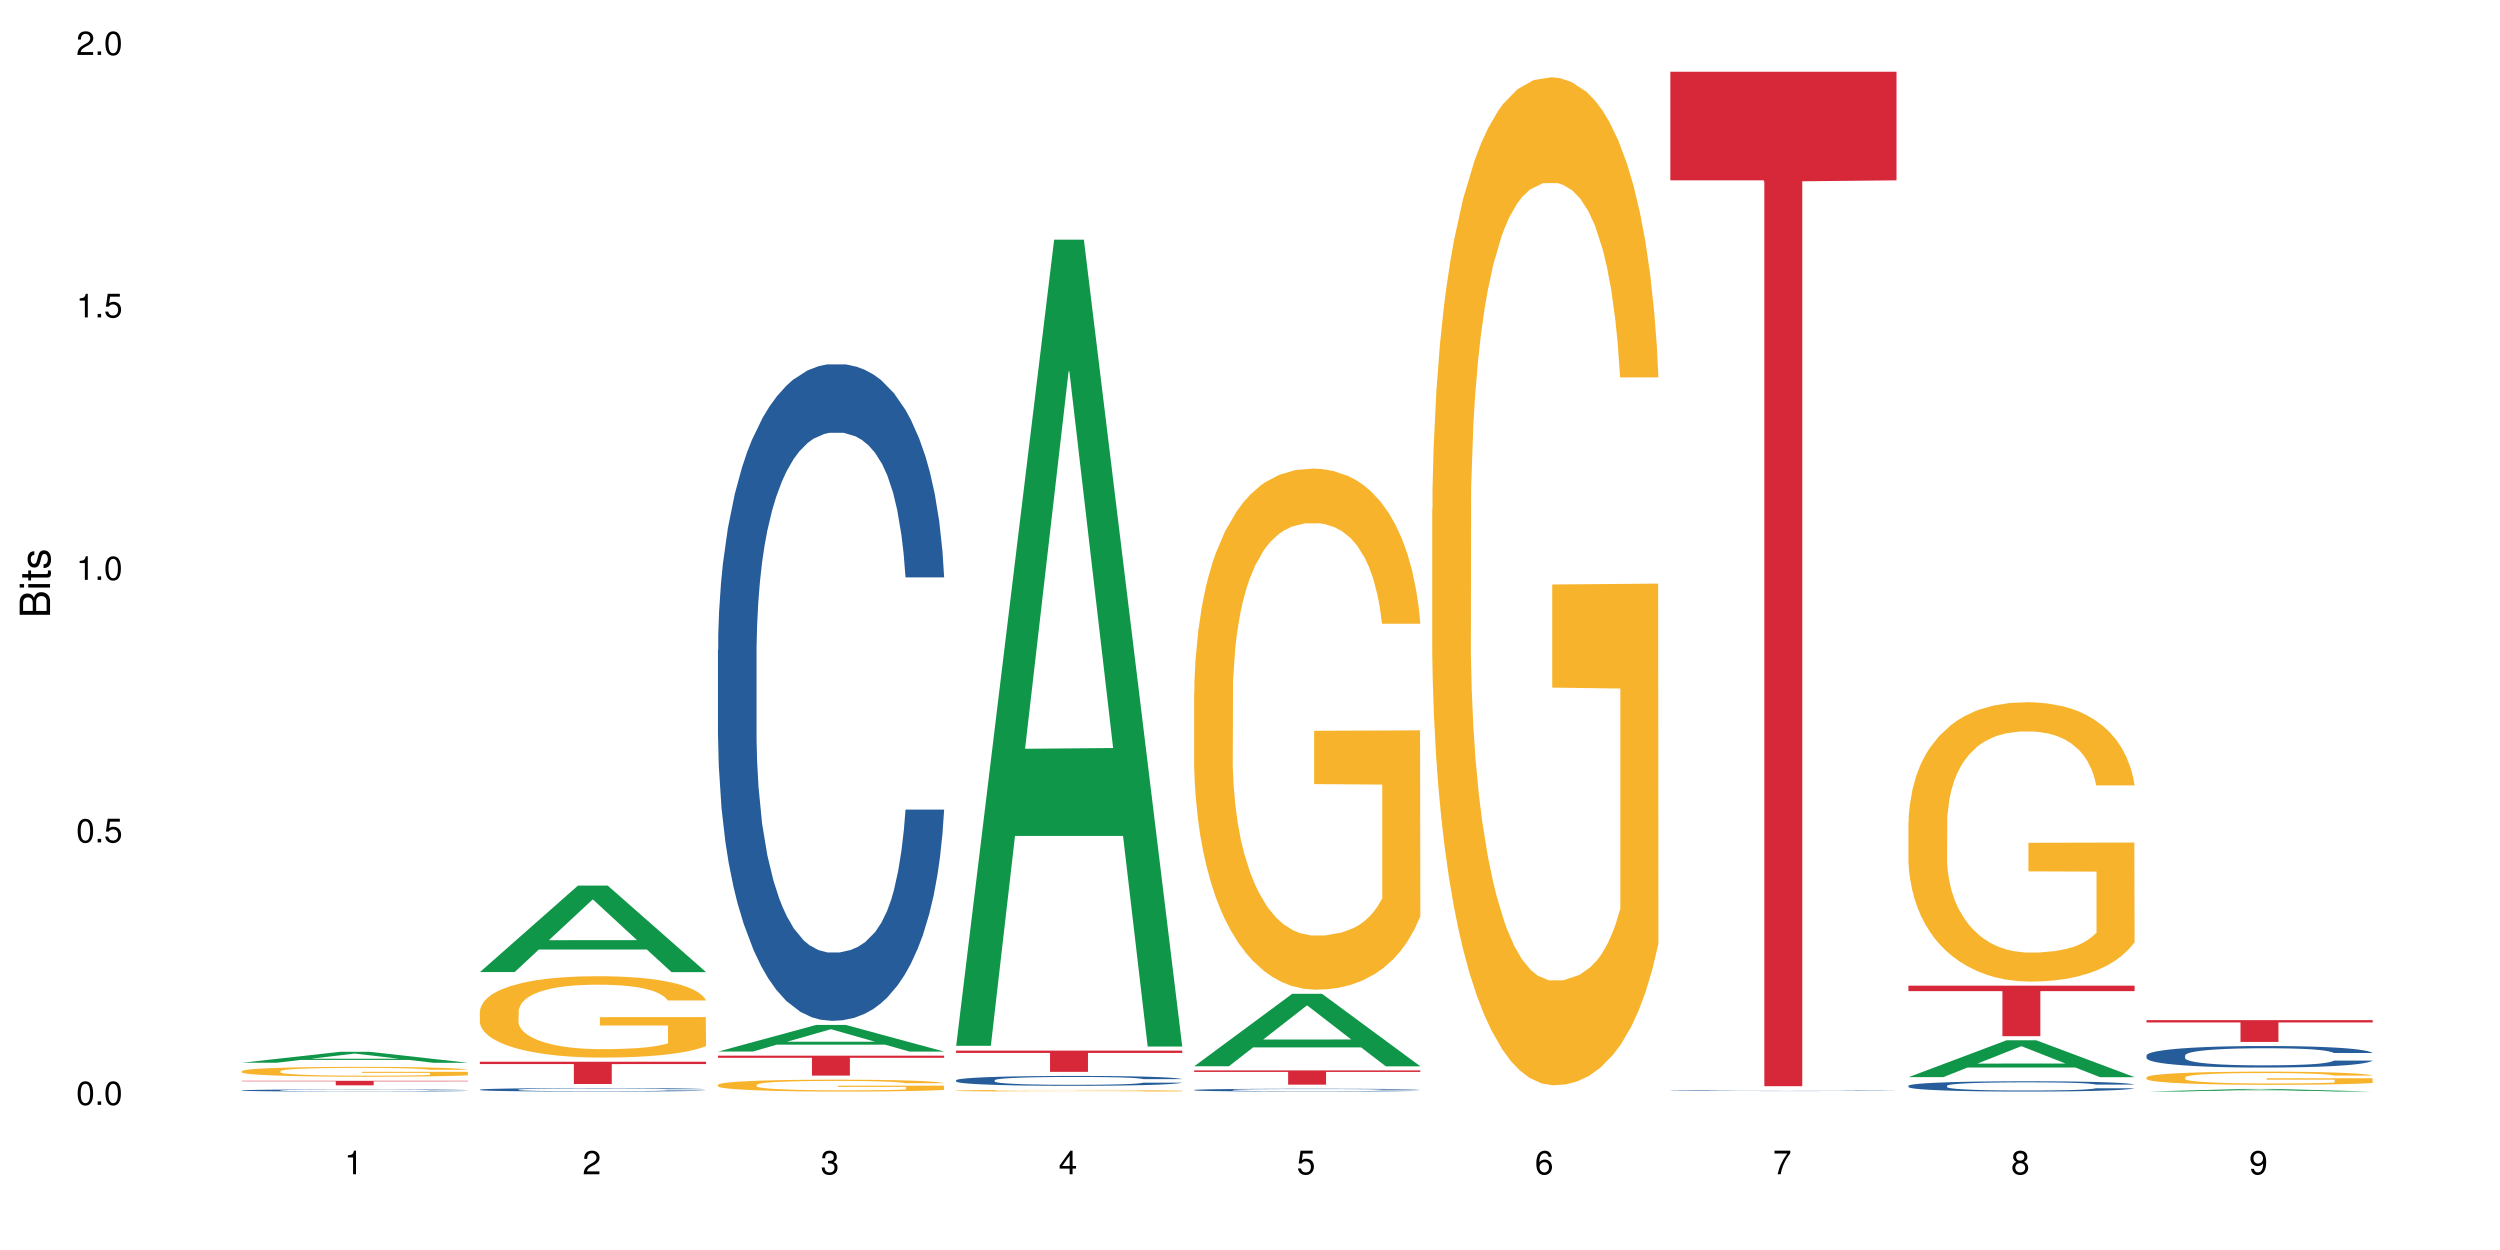 <?xml version="1.0" encoding="UTF-8"?>
<svg xmlns="http://www.w3.org/2000/svg" xmlns:xlink="http://www.w3.org/1999/xlink" width="720pt" height="360pt" viewBox="0 0 720 360" version="1.1">
<defs>
<g>
<symbol overflow="visible" id="glyph0-0">
<path style="stroke:none;" d=""/>
</symbol>
<symbol overflow="visible" id="glyph0-1">
<path style="stroke:none;" d="M 2.641 -6.797 C 2 -6.797 1.422 -6.531 1.078 -6.047 C 0.641 -5.453 0.406 -4.547 0.406 -3.297 C 0.406 -1 1.188 0.219 2.641 0.219 C 4.078 0.219 4.859 -1 4.859 -3.234 C 4.859 -4.562 4.656 -5.438 4.203 -6.047 C 3.844 -6.531 3.281 -6.797 2.641 -6.797 Z M 2.641 -6.047 C 3.547 -6.047 4 -5.125 4 -3.312 C 4 -1.375 3.562 -0.484 2.625 -0.484 C 1.734 -0.484 1.281 -1.422 1.281 -3.281 C 1.281 -5.141 1.734 -6.047 2.641 -6.047 Z M 2.641 -6.047 "/>
</symbol>
<symbol overflow="visible" id="glyph0-2">
<path style="stroke:none;" d="M 1.828 -1 L 0.828 -1 L 0.828 0 L 1.828 0 Z M 1.828 -1 "/>
</symbol>
<symbol overflow="visible" id="glyph0-3">
<path style="stroke:none;" d="M 4.562 -6.797 L 1.062 -6.797 L 0.547 -3.094 L 1.328 -3.094 C 1.719 -3.562 2.047 -3.734 2.578 -3.734 C 3.484 -3.734 4.062 -3.109 4.062 -2.094 C 4.062 -1.125 3.484 -0.531 2.578 -0.531 C 1.828 -0.531 1.375 -0.906 1.188 -1.672 L 0.328 -1.672 C 0.453 -1.109 0.547 -0.844 0.75 -0.594 C 1.125 -0.078 1.828 0.219 2.594 0.219 C 3.969 0.219 4.922 -0.781 4.922 -2.219 C 4.922 -3.562 4.031 -4.484 2.719 -4.484 C 2.25 -4.484 1.859 -4.359 1.469 -4.062 L 1.734 -5.969 L 4.562 -5.969 Z M 4.562 -6.797 "/>
</symbol>
<symbol overflow="visible" id="glyph0-4">
<path style="stroke:none;" d="M 2.484 -4.844 L 2.484 0 L 3.328 0 L 3.328 -6.797 L 2.766 -6.797 C 2.469 -5.75 2.281 -5.609 0.984 -5.453 L 0.984 -4.844 Z M 2.484 -4.844 "/>
</symbol>
<symbol overflow="visible" id="glyph0-5">
<path style="stroke:none;" d="M 4.859 -0.828 L 1.281 -0.828 C 1.359 -1.391 1.672 -1.75 2.5 -2.234 L 3.469 -2.75 C 4.406 -3.266 4.906 -3.969 4.906 -4.812 C 4.906 -5.375 4.672 -5.906 4.266 -6.266 C 3.859 -6.625 3.375 -6.797 2.719 -6.797 C 1.859 -6.797 1.219 -6.5 0.844 -5.922 C 0.609 -5.562 0.5 -5.125 0.484 -4.438 L 1.328 -4.438 C 1.359 -4.906 1.406 -5.188 1.531 -5.406 C 1.75 -5.812 2.188 -6.062 2.703 -6.062 C 3.469 -6.062 4.031 -5.516 4.031 -4.781 C 4.031 -4.25 3.719 -3.797 3.125 -3.438 L 2.234 -2.938 C 0.812 -2.141 0.406 -1.5 0.328 0 L 4.859 0 Z M 4.859 -0.828 "/>
</symbol>
<symbol overflow="visible" id="glyph0-6">
<path style="stroke:none;" d="M 2.125 -3.125 L 2.578 -3.125 C 3.516 -3.125 3.984 -2.703 3.984 -1.891 C 3.984 -1.031 3.469 -0.531 2.578 -0.531 C 1.656 -0.531 1.203 -0.984 1.156 -1.969 L 0.312 -1.969 C 0.344 -1.422 0.438 -1.078 0.609 -0.766 C 0.953 -0.109 1.625 0.219 2.547 0.219 C 3.953 0.219 4.859 -0.609 4.859 -1.906 C 4.859 -2.766 4.516 -3.25 3.703 -3.516 C 4.344 -3.766 4.656 -4.25 4.656 -4.938 C 4.656 -6.109 3.875 -6.797 2.578 -6.797 C 1.203 -6.797 0.484 -6.047 0.453 -4.609 L 1.297 -4.609 C 1.312 -5.016 1.344 -5.25 1.453 -5.453 C 1.641 -5.828 2.062 -6.062 2.594 -6.062 C 3.344 -6.062 3.797 -5.625 3.797 -4.906 C 3.797 -4.422 3.609 -4.141 3.25 -3.984 C 3.016 -3.891 2.719 -3.844 2.125 -3.844 Z M 2.125 -3.125 "/>
</symbol>
<symbol overflow="visible" id="glyph0-7">
<path style="stroke:none;" d="M 3.141 -1.625 L 3.141 0 L 3.984 0 L 3.984 -1.625 L 4.984 -1.625 L 4.984 -2.391 L 3.984 -2.391 L 3.984 -6.797 L 3.359 -6.797 L 0.266 -2.516 L 0.266 -1.625 Z M 3.141 -2.391 L 1 -2.391 L 3.141 -5.359 Z M 3.141 -2.391 "/>
</symbol>
<symbol overflow="visible" id="glyph0-8">
<path style="stroke:none;" d="M 4.781 -5.031 C 4.609 -6.141 3.891 -6.797 2.844 -6.797 C 2.094 -6.797 1.422 -6.438 1.031 -5.828 C 0.609 -5.172 0.406 -4.344 0.406 -3.094 C 0.406 -1.953 0.578 -1.234 0.984 -0.625 C 1.359 -0.078 1.953 0.219 2.703 0.219 C 3.984 0.219 4.922 -0.734 4.922 -2.078 C 4.922 -3.344 4.062 -4.234 2.844 -4.234 C 2.172 -4.234 1.641 -3.969 1.281 -3.469 C 1.281 -5.125 1.828 -6.047 2.797 -6.047 C 3.391 -6.047 3.797 -5.672 3.938 -5.031 Z M 2.734 -3.484 C 3.547 -3.484 4.062 -2.922 4.062 -2 C 4.062 -1.156 3.484 -0.531 2.703 -0.531 C 1.922 -0.531 1.328 -1.188 1.328 -2.047 C 1.328 -2.891 1.906 -3.484 2.734 -3.484 Z M 2.734 -3.484 "/>
</symbol>
<symbol overflow="visible" id="glyph0-9">
<path style="stroke:none;" d="M 4.984 -6.797 L 0.438 -6.797 L 0.438 -5.969 L 4.109 -5.969 C 2.5 -3.656 1.828 -2.234 1.328 0 L 2.219 0 C 2.594 -2.172 3.453 -4.047 4.984 -6.094 Z M 4.984 -6.797 "/>
</symbol>
<symbol overflow="visible" id="glyph0-10">
<path style="stroke:none;" d="M 3.75 -3.578 C 4.453 -4 4.688 -4.344 4.688 -4.984 C 4.688 -6.047 3.844 -6.797 2.641 -6.797 C 1.438 -6.797 0.594 -6.047 0.594 -4.984 C 0.594 -4.359 0.828 -4.016 1.516 -3.578 C 0.734 -3.203 0.359 -2.641 0.359 -1.891 C 0.359 -0.641 1.297 0.219 2.641 0.219 C 3.984 0.219 4.922 -0.641 4.922 -1.875 C 4.922 -2.641 4.531 -3.203 3.75 -3.578 Z M 2.641 -6.047 C 3.359 -6.047 3.812 -5.625 3.812 -4.969 C 3.812 -4.344 3.344 -3.922 2.641 -3.922 C 1.922 -3.922 1.453 -4.344 1.453 -4.984 C 1.453 -5.625 1.922 -6.047 2.641 -6.047 Z M 2.641 -3.203 C 3.484 -3.203 4.062 -2.672 4.062 -1.875 C 4.062 -1.062 3.484 -0.531 2.625 -0.531 C 1.797 -0.531 1.219 -1.078 1.219 -1.875 C 1.219 -2.672 1.797 -3.203 2.641 -3.203 Z M 2.641 -3.203 "/>
</symbol>
<symbol overflow="visible" id="glyph0-11">
<path style="stroke:none;" d="M 0.516 -1.547 C 0.672 -0.438 1.406 0.219 2.438 0.219 C 3.188 0.219 3.859 -0.141 4.266 -0.75 C 4.688 -1.406 4.891 -2.25 4.891 -3.484 C 4.891 -4.625 4.703 -5.359 4.312 -5.953 C 3.938 -6.5 3.344 -6.797 2.594 -6.797 C 1.297 -6.797 0.359 -5.844 0.359 -4.516 C 0.359 -3.25 1.234 -2.344 2.453 -2.344 C 3.094 -2.344 3.562 -2.578 4.016 -3.109 C 4 -1.453 3.469 -0.531 2.5 -0.531 C 1.906 -0.531 1.484 -0.906 1.359 -1.547 Z M 2.578 -6.062 C 3.375 -6.062 3.969 -5.406 3.969 -4.531 C 3.969 -3.688 3.375 -3.094 2.547 -3.094 C 1.734 -3.094 1.234 -3.672 1.234 -4.578 C 1.234 -5.438 1.797 -6.062 2.578 -6.062 Z M 2.578 -6.062 "/>
</symbol>
<symbol overflow="visible" id="glyph1-0">
<path style="stroke:none;" d=""/>
</symbol>
<symbol overflow="visible" id="glyph1-1">
<path style="stroke:none;" d="M 0 -0.953 L 0 -4.891 C 0 -5.719 -0.234 -6.344 -0.734 -6.797 C -1.188 -7.234 -1.812 -7.469 -2.5 -7.469 C -3.547 -7.469 -4.188 -7 -4.625 -5.875 C -4.984 -6.672 -5.641 -7.094 -6.531 -7.094 C -7.156 -7.094 -7.734 -6.859 -8.141 -6.391 C -8.562 -5.938 -8.75 -5.344 -8.75 -4.5 L -8.75 -0.953 Z M -4.984 -2.062 L -7.766 -2.062 L -7.766 -4.219 C -7.766 -4.844 -7.688 -5.203 -7.453 -5.5 C -7.219 -5.812 -6.859 -5.969 -6.375 -5.969 C -5.906 -5.969 -5.531 -5.812 -5.297 -5.5 C -5.062 -5.203 -4.984 -4.844 -4.984 -4.219 Z M -0.984 -2.062 L -4 -2.062 L -4 -4.781 C -4 -5.328 -3.859 -5.688 -3.578 -5.953 C -3.297 -6.219 -2.922 -6.359 -2.484 -6.359 C -2.062 -6.359 -1.688 -6.219 -1.406 -5.953 C -1.109 -5.688 -0.984 -5.328 -0.984 -4.781 Z M -0.984 -2.062 "/>
</symbol>
<symbol overflow="visible" id="glyph1-2">
<path style="stroke:none;" d="M -6.281 -1.797 L -6.281 -0.797 L 0 -0.797 L 0 -1.797 Z M -8.75 -1.797 L -8.75 -0.797 L -7.484 -0.797 L -7.484 -1.797 Z M -8.75 -1.797 "/>
</symbol>
<symbol overflow="visible" id="glyph1-3">
<path style="stroke:none;" d="M -6.281 -3.047 L -6.281 -2.016 L -8.016 -2.016 L -8.016 -1.016 L -6.281 -1.016 L -6.281 -0.172 L -5.469 -0.172 L -5.469 -1.016 L -0.719 -1.016 C -0.078 -1.016 0.281 -1.453 0.281 -2.234 C 0.281 -2.469 0.25 -2.719 0.188 -3.047 L -0.641 -3.047 C -0.609 -2.922 -0.594 -2.766 -0.594 -2.562 C -0.594 -2.141 -0.719 -2.016 -1.156 -2.016 L -5.469 -2.016 L -5.469 -3.047 Z M -6.281 -3.047 "/>
</symbol>
<symbol overflow="visible" id="glyph1-4">
<path style="stroke:none;" d="M -4.531 -5.25 C -5.766 -5.25 -6.469 -4.422 -6.469 -2.969 C -6.469 -1.516 -5.719 -0.562 -4.547 -0.562 C -3.562 -0.562 -3.094 -1.062 -2.734 -2.562 L -2.516 -3.484 C -2.344 -4.188 -2.094 -4.469 -1.625 -4.469 C -1.047 -4.469 -0.641 -3.875 -0.641 -3 C -0.641 -2.453 -0.797 -2 -1.062 -1.75 C -1.25 -1.594 -1.422 -1.531 -1.875 -1.469 L -1.875 -0.406 C -0.422 -0.453 0.281 -1.266 0.281 -2.922 C 0.281 -4.5 -0.5 -5.516 -1.719 -5.516 C -2.656 -5.516 -3.172 -4.984 -3.469 -3.734 L -3.703 -2.766 C -3.891 -1.953 -4.156 -1.609 -4.594 -1.609 C -5.172 -1.609 -5.547 -2.125 -5.547 -2.938 C -5.547 -3.75 -5.203 -4.172 -4.531 -4.203 Z M -4.531 -5.25 "/>
</symbol>
</g>
</defs>
<g id="surface90970">
<rect x="0" y="0" width="720" height="360" style="fill:rgb(100%,100%,100%);fill-opacity:1;stroke:none;"/>
<path style=" stroke:none;fill-rule:nonzero;fill:rgb(6.275%,58.824%,28.235%);fill-opacity:1;" d="M 69.629 306.074 L 69.699 306.07 L 97.887 302.926 L 106.445 302.926 L 134.773 306.078 L 124.82 306.078 L 117.719 305.254 L 86.609 305.254 L 79.652 306.074 L 69.629 306.074 L 89.602 304.914 L 114.867 304.91 L 102.27 303.441 L 102.129 303.438 L 101.992 303.445 L 89.535 304.91 L 89.602 304.914 Z M 69.629 306.074 "/>
<path style=" stroke:none;fill-rule:nonzero;fill:rgb(14.51%,36.078%,60%);fill-opacity:1;" d="M 69.629 314.023 L 69.707 314.023 L 69.707 314.008 L 69.945 313.988 L 70.504 313.961 L 71.059 313.941 L 72.488 313.91 L 74.477 313.875 L 76.539 313.852 L 78.051 313.836 L 79.402 313.824 L 82.5 313.805 L 84.484 313.793 L 86.629 313.785 L 89.25 313.773 L 91.156 313.77 L 95.449 313.762 L 98.625 313.758 L 101.09 313.754 L 106.41 313.754 L 109.59 313.758 L 111.891 313.758 L 114.434 313.766 L 116.578 313.77 L 120.312 313.781 L 123.648 313.797 L 125.16 313.805 L 127.543 313.824 L 129.371 313.84 L 130.641 313.855 L 132.07 313.875 L 133.34 313.902 L 134.293 313.93 L 134.773 313.953 L 123.648 313.953 L 123.094 313.934 L 122.457 313.914 L 121.266 313.891 L 120.074 313.875 L 118.406 313.859 L 116.898 313.848 L 114.832 313.836 L 113.004 313.832 L 111.098 313.824 L 109.27 313.82 L 100.215 313.82 L 97.117 313.824 L 95.449 313.828 L 93.066 313.836 L 91.395 313.844 L 89.41 313.855 L 88.059 313.863 L 86.391 313.879 L 85.199 313.891 L 83.848 313.91 L 83.055 313.926 L 82.34 313.941 L 81.703 313.957 L 81.227 313.98 L 80.91 314 L 80.75 314.02 L 80.75 314.105 L 80.91 314.129 L 81.309 314.152 L 82.34 314.184 L 83.848 314.215 L 85.598 314.238 L 87.266 314.254 L 88.219 314.262 L 89.488 314.273 L 91.477 314.285 L 94.336 314.297 L 96.004 314.301 L 98.547 314.305 L 107.762 314.305 L 109.828 314.301 L 111.973 314.297 L 114.91 314.289 L 116.738 314.277 L 118.328 314.266 L 119.52 314.258 L 120.312 314.246 L 121.504 314.23 L 122.457 314.211 L 123.172 314.191 L 123.648 314.172 L 134.773 314.172 L 134.293 314.195 L 133.578 314.219 L 132.863 314.234 L 131.754 314.254 L 130.48 314.27 L 128.656 314.289 L 127.145 314.305 L 125.16 314.316 L 123.332 314.328 L 121.348 314.336 L 118.406 314.348 L 116.5 314.355 L 114.434 314.359 L 111.973 314.363 L 108.875 314.367 L 105.535 314.371 L 99.102 314.371 L 96.641 314.367 L 93.383 314.363 L 89.332 314.352 L 86.391 314.34 L 84.086 314.332 L 82.102 314.32 L 79.879 314.305 L 77.016 314.281 L 75.27 314.262 L 74.078 314.246 L 72.727 314.223 L 71.773 314.203 L 70.66 314.172 L 69.867 314.133 L 69.629 314.102 Z M 69.629 314.023 "/>
<path style=" stroke:none;fill-rule:nonzero;fill:rgb(96.863%,70.196%,16.863%);fill-opacity:1;" d="M 69.629 308.473 L 69.707 308.469 L 69.707 308.418 L 70.027 308.301 L 70.82 308.141 L 71.855 308.008 L 72.965 307.906 L 73.68 307.852 L 74.871 307.773 L 75.906 307.715 L 78.527 307.598 L 81.863 307.488 L 83.691 307.441 L 85.758 307.398 L 88.695 307.348 L 90.047 307.332 L 94.176 307.289 L 98.863 307.266 L 104.027 307.258 L 106.41 307.258 L 109.668 307.27 L 114.117 307.297 L 116.66 307.324 L 118.645 307.348 L 120.711 307.383 L 123.254 307.434 L 125.637 307.496 L 127.543 307.559 L 129.449 307.637 L 131.039 307.719 L 132.387 307.812 L 133.578 307.922 L 134.293 308.012 L 134.773 308.102 L 123.73 308.102 L 123.094 308.012 L 122.379 307.941 L 121.188 307.855 L 119.996 307.793 L 118.805 307.742 L 116.578 307.676 L 114.672 307.637 L 112.289 307.598 L 109.984 307.574 L 107.363 307.559 L 105.773 307.555 L 101.566 307.555 L 97.75 307.574 L 95.527 307.594 L 93.938 307.613 L 91.715 307.652 L 90.363 307.684 L 89.57 307.703 L 87.188 307.785 L 85.598 307.859 L 84.723 307.906 L 83.609 307.984 L 82.816 308.055 L 81.941 308.16 L 81.465 308.238 L 80.832 308.414 L 80.75 308.879 L 80.988 308.977 L 81.465 309.086 L 82.102 309.18 L 83.055 309.277 L 84.008 309.352 L 85.676 309.453 L 87.105 309.52 L 88.219 309.566 L 90.363 309.633 L 91.238 309.656 L 93.305 309.703 L 95.449 309.742 L 98.07 309.773 L 100.055 309.789 L 103.234 309.801 L 107.285 309.801 L 112.051 309.785 L 115.07 309.766 L 117.137 309.742 L 118.484 309.727 L 120.152 309.695 L 121.348 309.672 L 122.457 309.641 L 123.809 309.598 L 123.809 308.977 L 104.188 308.977 L 104.188 308.684 L 134.691 308.684 L 134.773 309.695 L 133.102 309.766 L 131.039 309.836 L 129.051 309.887 L 126.984 309.93 L 124.047 309.98 L 121.664 310.012 L 118.008 310.047 L 114.672 310.07 L 111.176 310.086 L 108.078 310.094 L 104.426 310.098 L 101.168 310.09 L 97.672 310.074 L 94.891 310.055 L 92.352 310.027 L 89.809 309.996 L 86.629 309.941 L 84.562 309.898 L 82.418 309.844 L 80.273 309.777 L 78.367 309.707 L 77.098 309.652 L 75.824 309.59 L 74.477 309.512 L 73.203 309.426 L 72.25 309.344 L 71.379 309.254 L 70.742 309.168 L 70.105 309.051 L 69.789 308.957 L 69.629 308.879 Z M 69.629 308.473 "/>
<path style=" stroke:none;fill-rule:nonzero;fill:rgb(83.922%,15.686%,22.353%);fill-opacity:1;" d="M 69.629 311.277 L 134.773 311.277 L 134.773 311.414 L 107.621 311.418 L 107.621 312.574 L 96.699 312.574 L 96.699 311.418 L 96.543 311.414 L 69.629 311.414 Z M 69.629 311.277 "/>
<path style=" stroke:none;fill-rule:nonzero;fill:rgb(6.275%,58.824%,28.235%);fill-opacity:1;" d="M 138.199 279.949 L 138.27 279.926 L 166.457 255.047 L 175.016 255.047 L 203.344 279.973 L 193.391 279.973 L 186.293 273.465 L 155.18 273.465 L 148.223 279.949 L 138.199 279.949 L 158.176 270.773 L 183.438 270.75 L 170.84 259.117 L 170.703 259.094 L 170.562 259.164 L 158.105 270.75 L 158.176 270.773 Z M 138.199 279.949 "/>
<path style=" stroke:none;fill-rule:nonzero;fill:rgb(14.51%,36.078%,60%);fill-opacity:1;" d="M 138.199 313.805 L 138.281 313.805 L 138.281 313.781 L 138.52 313.75 L 139.074 313.703 L 139.629 313.676 L 141.059 313.621 L 143.047 313.57 L 145.113 313.527 L 146.621 313.504 L 147.973 313.484 L 151.07 313.453 L 153.055 313.434 L 155.199 313.418 L 157.82 313.402 L 159.73 313.395 L 164.02 313.379 L 167.195 313.375 L 169.66 313.371 L 174.98 313.371 L 178.16 313.375 L 180.465 313.379 L 183.004 313.387 L 185.148 313.395 L 188.883 313.414 L 192.219 313.441 L 193.73 313.457 L 196.113 313.484 L 197.941 313.512 L 199.211 313.535 L 200.641 313.57 L 201.914 313.609 L 202.867 313.656 L 203.344 313.695 L 192.219 313.695 L 191.664 313.66 L 191.027 313.629 L 189.836 313.594 L 188.645 313.566 L 186.977 313.539 L 185.469 313.523 L 183.402 313.504 L 181.574 313.496 L 179.668 313.484 L 177.84 313.48 L 174.348 313.477 L 168.785 313.477 L 165.688 313.484 L 164.02 313.492 L 161.637 313.504 L 159.969 313.516 L 157.98 313.535 L 156.629 313.551 L 154.961 313.574 L 153.77 313.594 L 152.422 313.625 L 151.625 313.648 L 150.91 313.672 L 150.273 313.703 L 149.797 313.734 L 149.48 313.77 L 149.32 313.801 L 149.32 313.941 L 149.48 313.977 L 149.879 314.016 L 150.91 314.07 L 152.422 314.117 L 154.168 314.156 L 155.836 314.184 L 156.789 314.195 L 158.059 314.211 L 160.047 314.23 L 162.906 314.25 L 164.574 314.254 L 167.117 314.262 L 169.738 314.266 L 173.234 314.266 L 176.332 314.262 L 178.398 314.258 L 180.543 314.25 L 183.48 314.234 L 185.309 314.223 L 186.898 314.203 L 188.09 314.188 L 188.883 314.172 L 190.074 314.145 L 191.027 314.113 L 191.742 314.082 L 192.219 314.051 L 203.344 314.051 L 202.867 314.086 L 202.152 314.121 L 201.438 314.148 L 200.324 314.18 L 199.051 314.207 L 197.227 314.238 L 195.715 314.262 L 193.73 314.285 L 191.902 314.301 L 189.918 314.316 L 186.977 314.336 L 185.07 314.344 L 183.004 314.352 L 180.543 314.359 L 177.445 314.367 L 174.109 314.371 L 171.008 314.371 L 167.672 314.367 L 165.211 314.363 L 161.953 314.355 L 157.902 314.34 L 154.961 314.324 L 152.66 314.305 L 150.672 314.289 L 148.449 314.262 L 145.59 314.223 L 143.84 314.191 L 142.648 314.164 L 141.297 314.129 L 140.344 314.098 L 139.234 314.047 L 138.438 313.98 L 138.199 313.934 Z M 138.199 313.805 "/>
<path style=" stroke:none;fill-rule:nonzero;fill:rgb(96.863%,70.196%,16.863%);fill-opacity:1;" d="M 138.199 291.191 L 138.281 291.168 L 138.281 290.742 L 138.598 289.777 L 139.391 288.449 L 140.426 287.359 L 141.535 286.504 L 142.25 286.055 L 143.441 285.41 L 144.477 284.941 L 147.098 283.977 L 150.434 283.078 L 152.262 282.691 L 154.328 282.328 L 157.266 281.922 L 158.617 281.773 L 162.746 281.43 L 167.434 281.215 L 172.598 281.152 L 174.98 281.172 L 178.238 281.258 L 182.688 281.496 L 185.23 281.707 L 187.215 281.922 L 189.281 282.199 L 191.824 282.629 L 194.207 283.141 L 196.113 283.656 L 198.02 284.297 L 199.609 284.984 L 200.957 285.73 L 202.152 286.633 L 202.867 287.379 L 203.344 288.129 L 192.301 288.129 L 191.664 287.379 L 190.949 286.801 L 189.758 286.098 L 188.566 285.582 L 187.375 285.176 L 185.148 284.617 L 183.242 284.277 L 180.859 283.977 L 178.555 283.785 L 175.934 283.656 L 174.348 283.613 L 170.137 283.613 L 166.324 283.762 L 164.098 283.934 L 162.508 284.105 L 160.285 284.426 L 158.934 284.684 L 158.141 284.855 L 155.758 285.52 L 154.168 286.117 L 153.293 286.523 L 152.184 287.168 L 151.387 287.742 L 150.512 288.602 L 150.035 289.242 L 149.402 290.699 L 149.32 294.551 L 149.559 295.363 L 150.035 296.242 L 150.672 297.012 L 151.625 297.824 L 152.578 298.445 L 154.246 299.281 L 155.676 299.836 L 156.789 300.199 L 158.934 300.777 L 159.809 300.973 L 161.875 301.355 L 164.02 301.656 L 166.641 301.914 L 168.625 302.043 L 171.805 302.148 L 175.855 302.148 L 180.621 302.02 L 183.641 301.848 L 185.707 301.676 L 187.059 301.527 L 188.727 301.293 L 189.918 301.078 L 191.027 300.844 L 192.379 300.48 L 192.379 295.363 L 172.758 295.344 L 172.758 292.945 L 203.262 292.922 L 203.344 301.293 L 201.676 301.871 L 199.609 302.426 L 197.621 302.855 L 195.559 303.219 L 192.617 303.625 L 190.234 303.883 L 186.578 304.184 L 183.242 304.375 L 179.746 304.504 L 176.648 304.566 L 172.996 304.59 L 169.738 304.547 L 166.242 304.418 L 163.461 304.246 L 160.922 304.031 L 158.379 303.754 L 155.199 303.305 L 153.137 302.941 L 150.988 302.492 L 148.844 301.957 L 146.938 301.379 L 145.668 300.93 L 144.398 300.414 L 143.047 299.773 L 141.773 299.047 L 140.82 298.383 L 139.949 297.633 L 139.312 296.926 L 138.676 295.965 L 138.359 295.191 L 138.199 294.527 Z M 138.199 291.191 "/>
<path style=" stroke:none;fill-rule:nonzero;fill:rgb(83.922%,15.686%,22.353%);fill-opacity:1;" d="M 138.199 305.77 L 203.344 305.77 L 203.344 306.457 L 176.191 306.461 L 176.191 312.191 L 165.27 312.191 L 165.27 306.469 L 165.113 306.457 L 138.199 306.457 Z M 138.199 305.77 "/>
<path style=" stroke:none;fill-rule:nonzero;fill:rgb(6.275%,58.824%,28.235%);fill-opacity:1;" d="M 206.77 302.848 L 206.84 302.844 L 235.027 295.188 L 243.586 295.188 L 271.914 302.855 L 261.961 302.855 L 254.863 300.855 L 223.754 300.855 L 216.793 302.848 L 206.77 302.848 L 226.746 300.027 L 252.008 300.02 L 239.41 296.438 L 239.273 296.434 L 239.133 296.453 L 226.676 300.02 L 226.746 300.027 Z M 206.77 302.848 "/>
<path style=" stroke:none;fill-rule:nonzero;fill:rgb(14.51%,36.078%,60%);fill-opacity:1;" d="M 206.77 187.203 L 206.852 187.027 L 206.852 182.879 L 207.09 176.312 L 207.645 168.02 L 208.199 162.316 L 209.629 152.117 L 211.617 142.266 L 213.684 134.664 L 215.191 130.168 L 216.543 126.715 L 219.641 120.32 L 221.625 117.035 L 223.77 114.098 L 226.395 111.16 L 228.301 109.43 L 232.59 106.664 L 235.766 105.457 L 238.23 104.938 L 243.551 104.938 L 246.73 105.629 L 249.035 106.492 L 251.574 107.875 L 253.723 109.43 L 257.453 113.234 L 260.793 118.07 L 262.301 120.836 L 264.684 126.195 L 266.512 131.379 L 267.781 135.871 L 269.211 142.266 L 270.484 150.043 L 271.438 158.859 L 271.914 166.289 L 260.793 166.289 L 260.234 159.375 L 259.598 154.02 L 258.406 146.934 L 257.215 141.922 L 255.547 136.91 L 254.039 133.625 L 251.973 130.344 L 250.145 128.27 L 248.238 126.715 L 246.414 125.676 L 242.918 124.641 L 238.863 124.641 L 237.355 124.984 L 234.258 126.367 L 232.59 127.578 L 230.207 129.996 L 228.539 132.242 L 226.551 135.699 L 225.203 138.637 L 223.531 143.133 L 222.34 147.105 L 220.992 152.809 L 220.195 157.129 L 219.48 161.969 L 218.848 167.672 L 218.371 173.723 L 218.051 180.117 L 217.891 186.336 L 217.891 213.125 L 218.051 219.348 L 218.449 226.605 L 219.48 237.148 L 220.992 246.309 L 222.738 253.566 L 224.406 258.75 L 225.359 261.172 L 226.633 263.934 L 228.617 267.391 L 231.477 270.848 L 233.145 272.23 L 235.688 273.613 L 238.309 274.305 L 241.805 274.305 L 244.902 273.613 L 246.969 272.75 L 249.113 271.367 L 252.051 268.43 L 253.879 265.664 L 255.469 262.379 L 256.66 259.098 L 257.453 256.332 L 258.645 250.973 L 259.598 245.098 L 260.312 239.047 L 260.793 233.172 L 271.914 233.172 L 271.438 240.086 L 270.723 246.824 L 270.008 251.836 L 268.895 257.887 L 267.621 263.242 L 265.797 269.293 L 264.285 273.266 L 262.301 277.59 L 260.473 280.871 L 258.488 283.809 L 255.547 287.266 L 253.641 288.996 L 251.574 290.551 L 249.113 291.934 L 246.016 293.141 L 242.68 293.832 L 239.582 294.008 L 236.242 293.66 L 233.781 292.969 L 230.523 291.414 L 226.473 288.305 L 223.531 285.02 L 221.23 281.734 L 219.242 278.281 L 217.02 273.613 L 214.16 266.008 L 212.41 260.133 L 211.219 255.293 L 209.867 248.555 L 208.914 242.504 L 207.805 232.828 L 207.008 220.555 L 206.77 211.051 Z M 206.77 187.203 "/>
<path style=" stroke:none;fill-rule:nonzero;fill:rgb(96.863%,70.196%,16.863%);fill-opacity:1;" d="M 206.77 312.414 L 206.852 312.41 L 206.852 312.348 L 207.168 312.207 L 207.961 312.016 L 208.996 311.855 L 210.105 311.73 L 210.82 311.664 L 212.016 311.57 L 213.047 311.5 L 215.668 311.359 L 219.004 311.23 L 220.832 311.172 L 222.898 311.121 L 225.836 311.062 L 227.188 311.039 L 231.316 310.988 L 236.004 310.957 L 241.168 310.949 L 243.551 310.953 L 246.809 310.965 L 251.258 311 L 253.801 311.031 L 255.785 311.062 L 257.852 311.102 L 260.395 311.164 L 262.777 311.238 L 264.684 311.312 L 266.59 311.406 L 268.18 311.508 L 269.531 311.617 L 270.723 311.75 L 271.438 311.859 L 271.914 311.969 L 260.871 311.969 L 260.234 311.859 L 259.52 311.773 L 258.328 311.672 L 257.137 311.594 L 255.945 311.535 L 253.723 311.453 L 251.812 311.406 L 249.43 311.359 L 247.129 311.332 L 244.504 311.312 L 242.918 311.309 L 238.707 311.309 L 234.895 311.328 L 232.668 311.355 L 231.078 311.379 L 228.855 311.426 L 227.504 311.465 L 226.711 311.488 L 224.328 311.586 L 222.738 311.672 L 221.863 311.734 L 220.754 311.828 L 219.957 311.91 L 219.086 312.035 L 218.609 312.129 L 217.973 312.344 L 217.891 312.906 L 218.133 313.023 L 218.609 313.152 L 219.242 313.266 L 220.195 313.383 L 221.148 313.473 L 222.816 313.594 L 224.246 313.676 L 225.359 313.73 L 227.504 313.812 L 228.379 313.844 L 230.445 313.898 L 232.59 313.941 L 235.211 313.98 L 237.195 314 L 240.375 314.016 L 244.426 314.016 L 249.191 313.996 L 252.211 313.969 L 254.277 313.945 L 255.629 313.922 L 257.297 313.891 L 258.488 313.859 L 259.598 313.824 L 260.949 313.77 L 260.949 313.023 L 241.328 313.02 L 241.328 312.672 L 271.832 312.668 L 271.914 313.891 L 270.246 313.973 L 268.18 314.055 L 266.191 314.117 L 264.129 314.172 L 261.188 314.23 L 258.805 314.266 L 255.152 314.312 L 251.812 314.34 L 248.32 314.359 L 245.219 314.367 L 241.566 314.371 L 238.309 314.363 L 234.812 314.344 L 232.031 314.32 L 229.492 314.289 L 226.949 314.25 L 223.77 314.184 L 221.707 314.129 L 219.562 314.062 L 217.414 313.984 L 215.508 313.902 L 214.238 313.836 L 212.969 313.762 L 211.617 313.668 L 210.344 313.562 L 209.391 313.465 L 208.52 313.355 L 207.883 313.25 L 207.246 313.109 L 206.93 313 L 206.77 312.902 Z M 206.77 312.414 "/>
<path style=" stroke:none;fill-rule:nonzero;fill:rgb(83.922%,15.686%,22.353%);fill-opacity:1;" d="M 206.77 304.035 L 271.914 304.035 L 271.914 304.648 L 244.766 304.656 L 244.766 309.77 L 233.84 309.77 L 233.84 304.66 L 233.684 304.648 L 206.77 304.648 Z M 206.77 304.035 "/>
<path style=" stroke:none;fill-rule:nonzero;fill:rgb(6.275%,58.824%,28.235%);fill-opacity:1;" d="M 275.34 301.188 L 275.41 300.969 L 303.598 69.016 L 312.156 69.016 L 340.484 301.402 L 330.531 301.402 L 323.434 240.742 L 292.324 240.742 L 285.363 301.188 L 275.34 301.188 L 295.316 215.648 L 320.578 215.43 L 307.98 106.984 L 307.844 106.766 L 307.703 107.418 L 295.246 215.43 L 295.316 215.648 Z M 275.34 301.188 "/>
<path style=" stroke:none;fill-rule:nonzero;fill:rgb(14.51%,36.078%,60%);fill-opacity:1;" d="M 275.34 311.109 L 275.422 311.105 L 275.422 311.043 L 275.66 310.945 L 276.215 310.82 L 276.77 310.734 L 278.203 310.582 L 280.188 310.434 L 282.254 310.316 L 283.762 310.25 L 285.113 310.199 L 288.211 310.102 L 290.195 310.051 L 292.344 310.008 L 294.965 309.965 L 296.871 309.938 L 301.16 309.898 L 304.336 309.879 L 306.801 309.871 L 312.121 309.871 L 315.301 309.883 L 317.605 309.895 L 320.148 309.914 L 322.293 309.938 L 326.023 309.996 L 329.363 310.066 L 330.871 310.109 L 333.254 310.191 L 335.082 310.27 L 336.352 310.336 L 337.781 310.434 L 339.055 310.551 L 340.008 310.684 L 340.484 310.793 L 329.363 310.793 L 328.805 310.691 L 328.172 310.609 L 326.977 310.504 L 325.785 310.426 L 324.117 310.352 L 322.609 310.301 L 320.543 310.254 L 318.715 310.223 L 316.809 310.199 L 314.984 310.184 L 311.488 310.168 L 307.438 310.168 L 305.926 310.172 L 302.828 310.191 L 301.16 310.211 L 298.777 310.246 L 297.109 310.281 L 295.121 310.332 L 293.773 310.379 L 292.105 310.445 L 290.91 310.504 L 289.562 310.59 L 288.766 310.656 L 288.051 310.73 L 287.418 310.816 L 286.941 310.906 L 286.621 311.004 L 286.465 311.098 L 286.465 311.5 L 286.621 311.594 L 287.02 311.703 L 288.051 311.859 L 289.562 312 L 291.309 312.109 L 292.977 312.188 L 293.93 312.223 L 295.203 312.266 L 297.188 312.316 L 300.047 312.367 L 301.715 312.391 L 304.258 312.41 L 306.879 312.422 L 310.375 312.422 L 313.473 312.41 L 315.539 312.398 L 317.684 312.375 L 320.625 312.332 L 322.449 312.289 L 324.039 312.242 L 325.23 312.191 L 326.023 312.148 L 327.219 312.07 L 328.172 311.98 L 328.887 311.891 L 329.363 311.801 L 340.484 311.801 L 340.008 311.906 L 339.293 312.008 L 338.578 312.082 L 337.465 312.172 L 336.195 312.254 L 334.367 312.344 L 332.855 312.406 L 330.871 312.469 L 329.043 312.52 L 327.059 312.562 L 324.117 312.613 L 322.211 312.641 L 320.148 312.664 L 317.684 312.684 L 314.586 312.703 L 311.25 312.715 L 308.152 312.715 L 304.812 312.711 L 302.352 312.699 L 299.094 312.676 L 295.043 312.629 L 292.105 312.582 L 289.801 312.531 L 287.812 312.48 L 285.59 312.41 L 282.73 312.297 L 280.98 312.207 L 279.789 312.133 L 278.441 312.031 L 277.488 311.941 L 276.375 311.797 L 275.578 311.609 L 275.34 311.469 Z M 275.34 311.109 "/>
<path style=" stroke:none;fill-rule:nonzero;fill:rgb(96.863%,70.196%,16.863%);fill-opacity:1;" d="M 275.34 314.098 L 275.422 314.098 L 275.422 314.09 L 275.738 314.07 L 276.531 314.043 L 277.566 314.023 L 278.68 314.004 L 279.395 313.996 L 280.586 313.98 L 281.617 313.973 L 284.238 313.953 L 287.574 313.934 L 289.402 313.926 L 291.469 313.922 L 294.406 313.91 L 295.758 313.91 L 299.891 313.902 L 304.574 313.898 L 309.738 313.895 L 312.121 313.898 L 315.379 313.898 L 319.828 313.902 L 322.371 313.906 L 324.355 313.91 L 326.422 313.918 L 328.965 313.926 L 331.348 313.938 L 333.254 313.945 L 335.16 313.961 L 336.75 313.973 L 338.102 313.988 L 339.293 314.008 L 340.008 314.023 L 340.484 314.039 L 329.441 314.039 L 328.805 314.023 L 328.09 314.012 L 326.898 313.996 L 325.707 313.984 L 324.516 313.977 L 322.293 313.965 L 320.387 313.961 L 318 313.953 L 315.699 313.949 L 313.078 313.945 L 307.277 313.945 L 303.465 313.949 L 301.238 313.953 L 299.652 313.957 L 297.426 313.961 L 296.074 313.969 L 295.281 313.973 L 292.898 313.984 L 291.309 313.996 L 290.434 314.004 L 289.324 314.02 L 288.527 314.031 L 287.656 314.047 L 287.18 314.059 L 286.543 314.09 L 286.465 314.168 L 286.703 314.184 L 287.18 314.203 L 287.812 314.219 L 288.766 314.234 L 289.719 314.246 L 291.387 314.262 L 292.82 314.273 L 293.93 314.281 L 296.074 314.293 L 296.949 314.297 L 299.016 314.305 L 301.16 314.312 L 303.781 314.316 L 305.766 314.32 L 317.762 314.32 L 320.781 314.316 L 322.848 314.312 L 324.199 314.309 L 325.867 314.305 L 327.059 314.301 L 328.172 314.293 L 329.52 314.289 L 329.52 314.184 L 309.898 314.184 L 309.898 314.137 L 340.402 314.133 L 340.484 314.305 L 338.816 314.316 L 336.75 314.328 L 334.766 314.336 L 332.699 314.344 L 329.758 314.352 L 327.375 314.355 L 323.723 314.363 L 320.387 314.367 L 316.891 314.367 L 313.793 314.371 L 306.879 314.371 L 303.383 314.367 L 300.605 314.363 L 295.52 314.355 L 292.344 314.344 L 290.277 314.336 L 288.133 314.328 L 285.988 314.316 L 284.078 314.305 L 282.809 314.297 L 281.539 314.285 L 280.188 314.273 L 278.918 314.258 L 277.965 314.246 L 277.09 314.23 L 276.453 314.215 L 275.816 314.195 L 275.5 314.18 L 275.34 314.168 Z M 275.34 314.098 "/>
<path style=" stroke:none;fill-rule:nonzero;fill:rgb(83.922%,15.686%,22.353%);fill-opacity:1;" d="M 275.34 302.582 L 340.484 302.582 L 340.484 303.238 L 313.336 303.242 L 313.336 308.691 L 302.41 308.691 L 302.41 303.25 L 302.254 303.238 L 275.34 303.238 Z M 275.34 302.582 "/>
<path style=" stroke:none;fill-rule:nonzero;fill:rgb(6.275%,58.824%,28.235%);fill-opacity:1;" d="M 343.914 307.078 L 343.98 307.059 L 372.168 286.211 L 380.73 286.211 L 409.055 307.098 L 399.102 307.098 L 392.004 301.648 L 360.895 301.648 L 353.934 307.078 L 343.914 307.078 L 363.887 299.391 L 389.148 299.371 L 376.555 289.625 L 376.414 289.605 L 376.273 289.664 L 363.816 299.371 L 363.887 299.391 Z M 343.914 307.078 "/>
<path style=" stroke:none;fill-rule:nonzero;fill:rgb(14.51%,36.078%,60%);fill-opacity:1;" d="M 343.914 313.91 L 343.992 313.91 L 343.992 313.895 L 344.23 313.863 L 344.785 313.828 L 345.344 313.805 L 346.773 313.762 L 348.758 313.719 L 350.824 313.688 L 352.332 313.668 L 353.684 313.652 L 356.781 313.625 L 358.77 313.609 L 360.914 313.598 L 363.535 313.586 L 365.441 313.578 L 369.73 313.566 L 372.91 313.559 L 380.695 313.559 L 383.871 313.562 L 386.176 313.566 L 388.719 313.57 L 390.863 313.578 L 394.598 313.594 L 397.934 313.613 L 399.441 313.625 L 401.824 313.648 L 403.652 313.672 L 404.922 313.691 L 406.352 313.719 L 407.625 313.75 L 408.578 313.789 L 409.055 313.82 L 397.934 313.82 L 397.375 313.793 L 396.742 313.77 L 395.551 313.738 L 394.359 313.719 L 392.688 313.695 L 391.18 313.68 L 389.113 313.668 L 387.289 313.66 L 385.379 313.652 L 383.555 313.648 L 380.059 313.645 L 374.496 313.645 L 371.398 313.648 L 369.73 313.656 L 367.348 313.664 L 365.68 313.676 L 363.691 313.691 L 362.344 313.703 L 360.676 313.723 L 359.484 313.738 L 358.133 313.766 L 357.336 313.781 L 356.621 313.805 L 355.988 313.828 L 355.512 313.855 L 355.191 313.883 L 355.035 313.906 L 355.035 314.023 L 355.191 314.051 L 355.59 314.082 L 356.621 314.125 L 358.133 314.164 L 359.879 314.195 L 361.547 314.219 L 362.5 314.23 L 363.773 314.242 L 365.758 314.258 L 368.617 314.27 L 370.285 314.277 L 372.828 314.281 L 375.449 314.285 L 378.945 314.285 L 382.043 314.281 L 384.109 314.277 L 386.254 314.273 L 389.195 314.262 L 391.02 314.25 L 392.609 314.234 L 393.801 314.219 L 394.598 314.207 L 395.789 314.188 L 396.742 314.16 L 397.457 314.133 L 397.934 314.109 L 409.055 314.109 L 408.578 314.141 L 407.863 314.168 L 407.148 314.188 L 406.035 314.215 L 404.766 314.238 L 402.938 314.266 L 401.43 314.281 L 399.441 314.301 L 397.613 314.312 L 395.629 314.328 L 392.688 314.34 L 390.781 314.348 L 388.719 314.355 L 386.254 314.363 L 383.156 314.367 L 379.82 314.371 L 373.387 314.371 L 370.922 314.367 L 367.664 314.359 L 363.613 314.348 L 360.676 314.332 L 358.371 314.316 L 356.383 314.305 L 354.16 314.281 L 351.301 314.25 L 349.551 314.227 L 348.359 314.203 L 347.012 314.176 L 346.059 314.148 L 344.945 314.109 L 344.152 314.055 L 343.914 314.016 Z M 343.914 313.91 "/>
<path style=" stroke:none;fill-rule:nonzero;fill:rgb(96.863%,70.196%,16.863%);fill-opacity:1;" d="M 343.914 199.23 L 343.992 199.094 L 343.992 196.352 L 344.309 190.184 L 345.105 181.688 L 346.137 174.695 L 347.25 169.215 L 347.965 166.336 L 349.156 162.223 L 350.188 159.207 L 352.809 153.039 L 356.145 147.285 L 357.973 144.816 L 360.039 142.488 L 362.977 139.883 L 364.328 138.922 L 368.461 136.73 L 373.148 135.359 L 378.309 134.949 L 380.695 135.086 L 383.949 135.633 L 388.398 137.141 L 390.941 138.512 L 392.926 139.883 L 394.992 141.664 L 397.535 144.406 L 399.918 147.695 L 401.824 150.984 L 403.73 155.098 L 405.32 159.484 L 406.672 164.281 L 407.863 170.035 L 408.578 174.832 L 409.055 179.629 L 398.012 179.629 L 397.375 174.832 L 396.66 171.133 L 395.469 166.609 L 394.277 163.32 L 393.086 160.715 L 390.863 157.152 L 388.957 154.961 L 386.574 153.039 L 384.27 151.809 L 381.648 150.984 L 380.059 150.711 L 375.848 150.711 L 372.035 151.668 L 369.809 152.766 L 368.223 153.863 L 365.996 155.918 L 364.645 157.562 L 363.852 158.66 L 361.469 162.91 L 359.879 166.746 L 359.008 169.352 L 357.895 173.461 L 357.098 177.164 L 356.227 182.645 L 355.75 186.758 L 355.113 196.078 L 355.035 220.75 L 355.273 225.957 L 355.75 231.578 L 356.383 236.512 L 357.336 241.719 L 358.293 245.695 L 359.961 251.039 L 361.391 254.605 L 362.5 256.934 L 364.645 260.637 L 365.52 261.867 L 367.586 264.336 L 369.73 266.254 L 372.352 267.898 L 374.34 268.723 L 377.516 269.406 L 381.566 269.406 L 386.332 268.586 L 389.352 267.488 L 391.418 266.391 L 392.77 265.434 L 394.438 263.926 L 395.629 262.555 L 396.742 261.047 L 398.09 258.715 L 398.09 225.957 L 378.469 225.82 L 378.469 210.469 L 408.977 210.332 L 409.055 263.926 L 407.387 267.625 L 405.32 271.188 L 403.336 273.93 L 401.27 276.262 L 398.328 278.863 L 395.945 280.508 L 392.293 282.43 L 388.957 283.66 L 385.461 284.484 L 382.363 284.895 L 378.707 285.031 L 375.449 284.758 L 371.953 283.938 L 369.176 282.84 L 366.633 281.469 L 364.09 279.688 L 360.914 276.809 L 358.848 274.477 L 356.703 271.602 L 354.559 268.172 L 352.652 264.473 L 351.379 261.594 L 350.109 258.305 L 348.758 254.191 L 347.488 249.531 L 346.535 245.285 L 345.66 240.488 L 345.023 235.965 L 344.391 229.797 L 344.07 224.863 L 343.914 220.613 Z M 343.914 199.23 "/>
<path style=" stroke:none;fill-rule:nonzero;fill:rgb(83.922%,15.686%,22.353%);fill-opacity:1;" d="M 343.914 308.277 L 409.055 308.277 L 409.055 308.719 L 381.906 308.723 L 381.906 312.379 L 370.98 312.379 L 370.98 308.727 L 370.824 308.719 L 343.914 308.719 Z M 343.914 308.277 "/>
<path style=" stroke:none;fill-rule:nonzero;fill:rgb(96.863%,70.196%,16.863%);fill-opacity:1;" d="M 412.484 146.598 L 412.562 146.332 L 412.562 141.027 L 412.879 129.098 L 413.676 112.66 L 414.707 99.137 L 415.82 88.531 L 416.535 82.965 L 417.727 75.012 L 418.758 69.18 L 421.379 57.246 L 424.719 46.113 L 426.543 41.34 L 428.609 36.832 L 431.547 31.793 L 432.898 29.938 L 437.031 25.695 L 441.719 23.047 L 446.883 22.25 L 449.266 22.516 L 452.52 23.574 L 456.969 26.492 L 459.512 29.145 L 461.5 31.793 L 463.562 35.242 L 466.105 40.543 L 468.488 46.906 L 470.395 53.27 L 472.301 61.223 L 473.891 69.707 L 475.242 78.988 L 476.434 90.125 L 477.148 99.402 L 477.625 108.684 L 466.582 108.684 L 465.945 99.402 L 465.23 92.246 L 464.039 83.496 L 462.848 77.133 L 461.656 72.094 L 459.434 65.203 L 457.527 60.961 L 455.145 57.246 L 452.84 54.859 L 450.219 53.27 L 448.629 52.738 L 444.418 52.738 L 440.605 54.598 L 438.379 56.719 L 436.793 58.84 L 434.566 62.816 L 433.219 65.996 L 432.422 68.117 L 430.039 76.336 L 428.449 83.762 L 427.578 88.797 L 426.465 96.754 L 425.672 103.91 L 424.797 114.516 L 424.32 122.469 L 423.684 140.5 L 423.605 188.223 L 423.844 198.297 L 424.32 209.168 L 424.957 218.711 L 425.91 228.789 L 426.863 236.477 L 428.531 246.816 L 429.961 253.711 L 431.07 258.219 L 433.219 265.375 L 434.09 267.762 L 436.156 272.535 L 438.301 276.246 L 440.922 279.43 L 442.91 281.02 L 446.086 282.344 L 450.137 282.344 L 454.906 280.754 L 457.922 278.633 L 459.988 276.512 L 461.34 274.656 L 463.008 271.738 L 464.199 269.09 L 465.312 266.172 L 466.66 261.664 L 466.66 198.297 L 447.039 198.031 L 447.039 168.336 L 477.547 168.074 L 477.625 271.738 L 475.957 278.898 L 473.891 285.793 L 471.906 291.094 L 469.84 295.602 L 466.898 300.641 L 464.516 303.82 L 460.863 307.531 L 457.527 309.918 L 454.031 311.508 L 450.934 312.305 L 447.277 312.57 L 444.02 312.039 L 440.527 310.449 L 437.746 308.328 L 435.203 305.676 L 432.66 302.23 L 429.484 296.66 L 427.418 292.156 L 425.273 286.586 L 423.129 279.957 L 421.223 272.801 L 419.949 267.23 L 418.68 260.867 L 417.328 252.914 L 416.059 243.902 L 415.105 235.68 L 414.23 226.402 L 413.594 217.652 L 412.961 205.723 L 412.641 196.176 L 412.484 187.957 Z M 412.484 146.598 "/>
<path style=" stroke:none;fill-rule:nonzero;fill:rgb(14.51%,36.078%,60%);fill-opacity:1;" d="M 481.055 314.102 L 481.133 314.102 L 481.133 314.094 L 481.371 314.09 L 481.926 314.078 L 482.484 314.07 L 483.914 314.062 L 485.898 314.051 L 487.965 314.043 L 489.473 314.035 L 490.824 314.031 L 493.922 314.023 L 495.91 314.023 L 498.055 314.02 L 500.676 314.016 L 502.582 314.012 L 506.871 314.012 L 510.051 314.008 L 521.012 314.008 L 523.316 314.012 L 528.004 314.012 L 531.738 314.016 L 535.074 314.023 L 536.582 314.027 L 538.965 314.031 L 540.793 314.039 L 542.066 314.043 L 543.496 314.051 L 544.766 314.059 L 545.719 314.07 L 546.195 314.078 L 535.074 314.078 L 534.52 314.07 L 533.883 314.062 L 532.691 314.055 L 531.5 314.051 L 529.832 314.043 L 528.32 314.039 L 526.254 314.035 L 524.43 314.035 L 522.523 314.031 L 508.539 314.031 L 506.871 314.035 L 504.488 314.035 L 502.82 314.039 L 500.836 314.043 L 499.484 314.047 L 497.816 314.051 L 496.625 314.055 L 495.273 314.062 L 494.48 314.066 L 493.766 314.07 L 493.129 314.078 L 492.652 314.086 L 492.336 314.094 L 492.176 314.098 L 492.176 314.129 L 492.336 314.137 L 492.73 314.145 L 493.766 314.156 L 495.273 314.168 L 497.02 314.176 L 498.691 314.18 L 499.645 314.184 L 500.914 314.188 L 502.898 314.191 L 505.762 314.195 L 509.969 314.195 L 512.594 314.199 L 516.086 314.199 L 519.184 314.195 L 523.395 314.195 L 526.336 314.191 L 528.164 314.188 L 529.75 314.184 L 530.941 314.18 L 531.738 314.176 L 532.93 314.172 L 533.883 314.164 L 534.598 314.156 L 535.074 314.152 L 546.195 314.152 L 545.719 314.16 L 545.004 314.168 L 544.289 314.172 L 543.176 314.18 L 541.906 314.184 L 540.078 314.191 L 538.57 314.195 L 536.582 314.203 L 534.758 314.203 L 532.77 314.207 L 529.832 314.211 L 527.926 314.215 L 525.859 314.215 L 523.395 314.219 L 508.062 314.219 L 504.805 314.215 L 500.754 314.215 L 497.816 314.211 L 495.512 314.207 L 493.527 314.203 L 491.301 314.195 L 488.441 314.188 L 486.695 314.184 L 485.504 314.176 L 484.152 314.168 L 483.199 314.16 L 482.086 314.152 L 481.293 314.137 L 481.055 314.125 Z M 481.055 314.102 "/>
<path style=" stroke:none;fill-rule:nonzero;fill:rgb(83.922%,15.686%,22.353%);fill-opacity:1;" d="M 481.055 20.664 L 546.195 20.664 L 546.195 51.938 L 519.047 52.211 L 519.047 312.828 L 508.125 312.828 L 508.125 52.484 L 507.965 51.938 L 481.055 51.938 Z M 481.055 20.664 "/>
<path style=" stroke:none;fill-rule:nonzero;fill:rgb(6.275%,58.824%,28.235%);fill-opacity:1;" d="M 549.625 310.219 L 549.695 310.211 L 577.879 299.605 L 586.441 299.605 L 614.766 310.23 L 604.812 310.23 L 597.715 307.457 L 566.605 307.457 L 559.645 310.219 L 549.625 310.219 L 569.598 306.309 L 594.863 306.301 L 582.266 301.344 L 582.125 301.332 L 581.988 301.363 L 569.527 306.301 L 569.598 306.309 Z M 549.625 310.219 "/>
<path style=" stroke:none;fill-rule:nonzero;fill:rgb(14.51%,36.078%,60%);fill-opacity:1;" d="M 549.625 312.699 L 549.703 312.695 L 549.703 312.629 L 549.941 312.527 L 550.496 312.398 L 551.055 312.309 L 552.484 312.148 L 554.469 311.992 L 556.535 311.875 L 558.047 311.805 L 559.395 311.75 L 562.492 311.648 L 564.48 311.598 L 566.625 311.551 L 569.246 311.508 L 571.152 311.48 L 575.441 311.438 L 578.621 311.418 L 581.082 311.41 L 586.406 311.41 L 589.582 311.422 L 591.887 311.434 L 594.43 311.457 L 596.574 311.48 L 600.309 311.539 L 603.645 311.613 L 605.152 311.66 L 607.539 311.742 L 609.363 311.824 L 610.637 311.895 L 612.066 311.992 L 613.336 312.117 L 614.289 312.254 L 614.766 312.371 L 603.645 312.371 L 603.09 312.262 L 602.453 312.18 L 601.262 312.066 L 600.07 311.988 L 598.402 311.91 L 596.891 311.859 L 594.828 311.809 L 593 311.773 L 591.094 311.75 L 589.266 311.734 L 585.77 311.719 L 581.719 311.719 L 580.211 311.723 L 577.109 311.746 L 575.441 311.766 L 573.059 311.801 L 571.391 311.836 L 569.406 311.891 L 568.055 311.938 L 566.387 312.008 L 565.195 312.07 L 563.844 312.16 L 563.051 312.227 L 562.336 312.301 L 561.699 312.391 L 561.223 312.488 L 560.906 312.586 L 560.746 312.684 L 560.746 313.105 L 560.906 313.203 L 561.301 313.316 L 562.336 313.48 L 563.844 313.625 L 565.594 313.738 L 567.262 313.82 L 568.215 313.855 L 569.484 313.898 L 571.469 313.953 L 574.332 314.008 L 576 314.031 L 578.539 314.051 L 581.164 314.062 L 584.656 314.062 L 587.758 314.051 L 589.82 314.039 L 591.965 314.016 L 594.906 313.969 L 596.734 313.926 L 598.32 313.875 L 599.512 313.824 L 600.309 313.781 L 601.5 313.695 L 602.453 313.605 L 603.168 313.512 L 603.645 313.418 L 614.766 313.418 L 614.289 313.527 L 613.574 313.633 L 612.859 313.711 L 611.746 313.805 L 610.477 313.891 L 608.648 313.984 L 607.141 314.047 L 605.152 314.113 L 603.328 314.164 L 601.34 314.211 L 598.402 314.266 L 596.496 314.293 L 594.43 314.316 L 591.965 314.34 L 588.867 314.355 L 585.531 314.367 L 582.434 314.371 L 579.098 314.367 L 576.633 314.355 L 573.379 314.328 L 569.324 314.281 L 566.387 314.23 L 564.082 314.18 L 562.098 314.125 L 559.871 314.051 L 557.012 313.934 L 555.266 313.84 L 554.074 313.766 L 552.723 313.66 L 551.77 313.562 L 550.656 313.414 L 549.863 313.219 L 549.625 313.07 Z M 549.625 312.699 "/>
<path style=" stroke:none;fill-rule:nonzero;fill:rgb(96.863%,70.196%,16.863%);fill-opacity:1;" d="M 549.625 236.699 L 549.703 236.625 L 549.703 235.156 L 550.02 231.848 L 550.816 227.293 L 551.848 223.543 L 552.961 220.605 L 553.676 219.062 L 554.867 216.859 L 555.898 215.242 L 558.523 211.934 L 561.859 208.848 L 563.684 207.523 L 565.75 206.277 L 568.691 204.879 L 570.039 204.367 L 574.172 203.191 L 578.859 202.453 L 584.023 202.234 L 586.406 202.309 L 589.664 202.602 L 594.113 203.41 L 596.652 204.145 L 598.641 204.879 L 600.707 205.836 L 603.246 207.305 L 605.629 209.07 L 607.539 210.832 L 609.445 213.035 L 611.031 215.387 L 612.383 217.961 L 613.574 221.047 L 614.289 223.617 L 614.766 226.191 L 603.723 226.191 L 603.09 223.617 L 602.375 221.633 L 601.184 219.211 L 599.988 217.445 L 598.797 216.051 L 596.574 214.141 L 594.668 212.965 L 592.285 211.934 L 589.98 211.273 L 587.359 210.832 L 585.77 210.684 L 581.559 210.684 L 577.746 211.199 L 575.523 211.789 L 573.934 212.375 L 571.707 213.477 L 570.359 214.359 L 569.562 214.945 L 567.18 217.227 L 565.594 219.281 L 564.719 220.68 L 563.605 222.883 L 562.812 224.867 L 561.938 227.809 L 561.461 230.012 L 560.824 235.008 L 560.746 248.234 L 560.984 251.027 L 561.461 254.039 L 562.098 256.688 L 563.051 259.477 L 564.004 261.609 L 565.672 264.477 L 567.102 266.387 L 568.215 267.637 L 570.359 269.621 L 571.23 270.281 L 573.297 271.602 L 575.441 272.633 L 578.062 273.516 L 580.051 273.953 L 583.227 274.32 L 587.281 274.32 L 592.047 273.883 L 595.066 273.293 L 597.129 272.707 L 598.48 272.191 L 600.148 271.383 L 601.34 270.648 L 602.453 269.84 L 603.805 268.59 L 603.805 251.027 L 584.18 250.953 L 584.18 242.723 L 614.688 242.652 L 614.766 271.383 L 613.098 273.367 L 611.031 275.277 L 609.047 276.746 L 606.98 277.996 L 604.043 279.391 L 601.66 280.273 L 598.004 281.305 L 594.668 281.965 L 591.172 282.406 L 588.074 282.625 L 584.418 282.699 L 581.164 282.551 L 577.668 282.113 L 574.887 281.523 L 572.344 280.789 L 569.801 279.832 L 566.625 278.289 L 564.559 277.039 L 562.414 275.496 L 560.27 273.66 L 558.363 271.676 L 557.09 270.133 L 555.82 268.371 L 554.469 266.164 L 553.199 263.668 L 552.246 261.391 L 551.371 258.816 L 550.738 256.391 L 550.102 253.086 L 549.781 250.441 L 549.625 248.16 Z M 549.625 236.699 "/>
<path style=" stroke:none;fill-rule:nonzero;fill:rgb(83.922%,15.686%,22.353%);fill-opacity:1;" d="M 549.625 283.879 L 614.766 283.879 L 614.766 285.438 L 587.617 285.449 L 587.617 298.426 L 576.695 298.426 L 576.695 285.465 L 576.535 285.438 L 549.625 285.438 Z M 549.625 283.879 "/>
<path style=" stroke:none;fill-rule:nonzero;fill:rgb(6.275%,58.824%,28.235%);fill-opacity:1;" d="M 618.195 314.371 L 618.266 314.371 L 646.449 313.613 L 655.012 313.613 L 683.336 314.371 L 673.383 314.371 L 666.285 314.172 L 635.176 314.172 L 628.215 314.371 L 618.195 314.371 L 638.168 314.09 L 663.434 314.09 L 650.836 313.738 L 650.559 313.738 L 638.098 314.09 L 638.168 314.09 Z M 618.195 314.371 "/>
<path style=" stroke:none;fill-rule:nonzero;fill:rgb(14.51%,36.078%,60%);fill-opacity:1;" d="M 618.195 303.957 L 618.273 303.949 L 618.273 303.812 L 618.512 303.598 L 619.07 303.328 L 619.625 303.141 L 621.055 302.805 L 623.039 302.48 L 625.105 302.234 L 626.617 302.086 L 627.965 301.973 L 631.062 301.762 L 633.051 301.656 L 635.195 301.559 L 637.816 301.461 L 639.723 301.406 L 644.012 301.316 L 647.191 301.273 L 649.652 301.258 L 654.977 301.258 L 658.152 301.281 L 660.457 301.309 L 663 301.355 L 665.145 301.406 L 668.879 301.531 L 672.215 301.688 L 673.723 301.777 L 676.109 301.953 L 677.934 302.125 L 679.207 302.273 L 680.637 302.48 L 681.906 302.738 L 682.859 303.027 L 683.336 303.27 L 672.215 303.27 L 671.66 303.043 L 671.023 302.867 L 669.832 302.637 L 668.641 302.469 L 666.973 302.305 L 665.461 302.199 L 663.398 302.09 L 661.57 302.023 L 659.664 301.973 L 657.836 301.938 L 654.34 301.902 L 650.289 301.902 L 648.781 301.914 L 645.684 301.961 L 644.012 302 L 641.629 302.078 L 639.961 302.152 L 637.977 302.266 L 636.625 302.363 L 634.957 302.512 L 633.766 302.641 L 632.414 302.828 L 631.621 302.969 L 630.906 303.129 L 630.27 303.316 L 629.793 303.512 L 629.477 303.723 L 629.316 303.926 L 629.316 304.805 L 629.477 305.008 L 629.871 305.246 L 630.906 305.594 L 632.414 305.895 L 634.164 306.133 L 635.832 306.301 L 636.785 306.379 L 638.055 306.473 L 640.043 306.586 L 642.902 306.699 L 644.57 306.742 L 647.113 306.789 L 649.734 306.812 L 653.23 306.812 L 656.328 306.789 L 658.391 306.762 L 660.539 306.715 L 663.477 306.617 L 665.305 306.527 L 666.895 306.422 L 668.086 306.312 L 668.879 306.223 L 670.07 306.047 L 671.023 305.855 L 671.738 305.656 L 672.215 305.461 L 683.336 305.461 L 682.859 305.688 L 682.145 305.91 L 681.43 306.074 L 680.316 306.273 L 679.047 306.449 L 677.219 306.648 L 675.711 306.777 L 673.723 306.918 L 671.898 307.027 L 669.91 307.125 L 666.973 307.238 L 665.066 307.293 L 663 307.344 L 660.539 307.391 L 657.438 307.43 L 654.102 307.453 L 651.004 307.457 L 647.668 307.445 L 645.203 307.422 L 641.949 307.371 L 637.895 307.27 L 634.957 307.164 L 632.652 307.055 L 630.668 306.941 L 628.441 306.789 L 625.582 306.539 L 623.836 306.348 L 622.645 306.188 L 621.293 305.969 L 620.34 305.77 L 619.227 305.453 L 618.434 305.051 L 618.195 304.738 Z M 618.195 303.957 "/>
<path style=" stroke:none;fill-rule:nonzero;fill:rgb(96.863%,70.196%,16.863%);fill-opacity:1;" d="M 618.195 310.262 L 618.273 310.262 L 618.273 310.191 L 618.594 310.035 L 619.387 309.82 L 620.418 309.645 L 621.531 309.504 L 622.246 309.43 L 623.438 309.328 L 624.473 309.25 L 627.094 309.094 L 630.43 308.949 L 632.258 308.887 L 634.32 308.828 L 637.262 308.762 L 638.613 308.738 L 642.742 308.684 L 647.43 308.648 L 652.594 308.637 L 654.977 308.641 L 658.234 308.652 L 662.684 308.691 L 665.223 308.727 L 667.211 308.762 L 669.277 308.809 L 671.816 308.875 L 674.203 308.961 L 676.109 309.043 L 678.016 309.148 L 679.602 309.258 L 680.953 309.379 L 682.145 309.523 L 682.859 309.645 L 683.336 309.766 L 672.293 309.766 L 671.66 309.645 L 670.945 309.551 L 669.754 309.438 L 668.562 309.355 L 667.371 309.289 L 665.145 309.199 L 663.238 309.145 L 660.855 309.094 L 658.551 309.062 L 655.93 309.043 L 654.34 309.035 L 650.129 309.035 L 646.316 309.059 L 644.094 309.086 L 642.504 309.117 L 640.281 309.168 L 638.93 309.211 L 638.133 309.238 L 635.75 309.344 L 634.164 309.441 L 633.289 309.508 L 632.176 309.613 L 631.383 309.703 L 630.508 309.844 L 630.031 309.949 L 629.395 310.184 L 629.316 310.809 L 629.555 310.941 L 630.031 311.082 L 630.668 311.207 L 631.621 311.34 L 632.574 311.438 L 634.242 311.574 L 635.672 311.664 L 636.785 311.723 L 638.93 311.816 L 639.805 311.848 L 641.867 311.91 L 644.012 311.961 L 646.637 312 L 648.621 312.023 L 651.797 312.039 L 655.852 312.039 L 660.617 312.02 L 663.637 311.992 L 665.699 311.961 L 667.051 311.938 L 668.719 311.898 L 669.91 311.867 L 671.023 311.828 L 672.375 311.77 L 672.375 310.941 L 652.754 310.938 L 652.754 310.547 L 683.258 310.543 L 683.336 311.898 L 681.668 311.992 L 679.602 312.082 L 677.617 312.152 L 675.551 312.211 L 672.613 312.277 L 670.23 312.32 L 666.574 312.367 L 663.238 312.398 L 659.742 312.422 L 656.645 312.43 L 652.992 312.434 L 649.734 312.426 L 646.238 312.406 L 643.457 312.379 L 640.914 312.344 L 638.375 312.301 L 635.195 312.227 L 633.129 312.168 L 630.984 312.094 L 628.84 312.008 L 626.934 311.914 L 625.664 311.84 L 624.391 311.758 L 623.039 311.652 L 621.77 311.535 L 620.816 311.43 L 619.941 311.309 L 619.309 311.191 L 618.672 311.035 L 618.355 310.91 L 618.195 310.805 Z M 618.195 310.262 "/>
<path style=" stroke:none;fill-rule:nonzero;fill:rgb(83.922%,15.686%,22.353%);fill-opacity:1;" d="M 618.195 293.805 L 683.336 293.805 L 683.336 294.477 L 656.188 294.48 L 656.188 300.078 L 645.266 300.078 L 645.266 294.488 L 645.105 294.477 L 618.195 294.477 Z M 618.195 293.805 "/>
<g style="fill:rgb(0%,0%,0%);fill-opacity:1;">
  <use xlink:href="#glyph0-1" x="21.957" y="318.198"/>
  <use xlink:href="#glyph0-2" x="27.291" y="318.198"/>
  <use xlink:href="#glyph0-1" x="29.958" y="318.198"/>
</g>
<g style="fill:rgb(0%,0%,0%);fill-opacity:1;">
  <use xlink:href="#glyph0-1" x="21.957" y="242.601"/>
  <use xlink:href="#glyph0-2" x="27.291" y="242.601"/>
  <use xlink:href="#glyph0-3" x="29.958" y="242.601"/>
</g>
<g style="fill:rgb(0%,0%,0%);fill-opacity:1;">
  <use xlink:href="#glyph0-4" x="21.957" y="167.007"/>
  <use xlink:href="#glyph0-2" x="27.291" y="167.007"/>
  <use xlink:href="#glyph0-1" x="29.958" y="167.007"/>
</g>
<g style="fill:rgb(0%,0%,0%);fill-opacity:1;">
  <use xlink:href="#glyph0-4" x="21.957" y="91.409"/>
  <use xlink:href="#glyph0-2" x="27.291" y="91.409"/>
  <use xlink:href="#glyph0-3" x="29.958" y="91.409"/>
</g>
<g style="fill:rgb(0%,0%,0%);fill-opacity:1;">
  <use xlink:href="#glyph0-5" x="21.957" y="15.815"/>
  <use xlink:href="#glyph0-2" x="27.291" y="15.815"/>
  <use xlink:href="#glyph0-1" x="29.958" y="15.815"/>
</g>
<g style="fill:rgb(0%,0%,0%);fill-opacity:1;">
  <use xlink:href="#glyph0-4" x="99.199" y="338.19"/>
</g>
<g style="fill:rgb(0%,0%,0%);fill-opacity:1;">
  <use xlink:href="#glyph0-5" x="167.77" y="338.19"/>
</g>
<g style="fill:rgb(0%,0%,0%);fill-opacity:1;">
  <use xlink:href="#glyph0-6" x="236.344" y="338.19"/>
</g>
<g style="fill:rgb(0%,0%,0%);fill-opacity:1;">
  <use xlink:href="#glyph0-7" x="304.914" y="338.19"/>
</g>
<g style="fill:rgb(0%,0%,0%);fill-opacity:1;">
  <use xlink:href="#glyph0-3" x="373.484" y="338.19"/>
</g>
<g style="fill:rgb(0%,0%,0%);fill-opacity:1;">
  <use xlink:href="#glyph0-8" x="442.055" y="338.19"/>
</g>
<g style="fill:rgb(0%,0%,0%);fill-opacity:1;">
  <use xlink:href="#glyph0-9" x="510.625" y="338.19"/>
</g>
<g style="fill:rgb(0%,0%,0%);fill-opacity:1;">
  <use xlink:href="#glyph0-10" x="579.195" y="338.19"/>
</g>
<g style="fill:rgb(0%,0%,0%);fill-opacity:1;">
  <use xlink:href="#glyph0-11" x="647.766" y="338.19"/>
</g>
<g style="fill:rgb(0%,0%,0%);fill-opacity:1;">
  <use xlink:href="#glyph1-1" x="14.412" y="178.016"/>
  <use xlink:href="#glyph1-2" x="14.412" y="170.012"/>
  <use xlink:href="#glyph1-3" x="14.412" y="167.348"/>
  <use xlink:href="#glyph1-4" x="14.412" y="164.012"/>
</g>
</g>
</svg>
